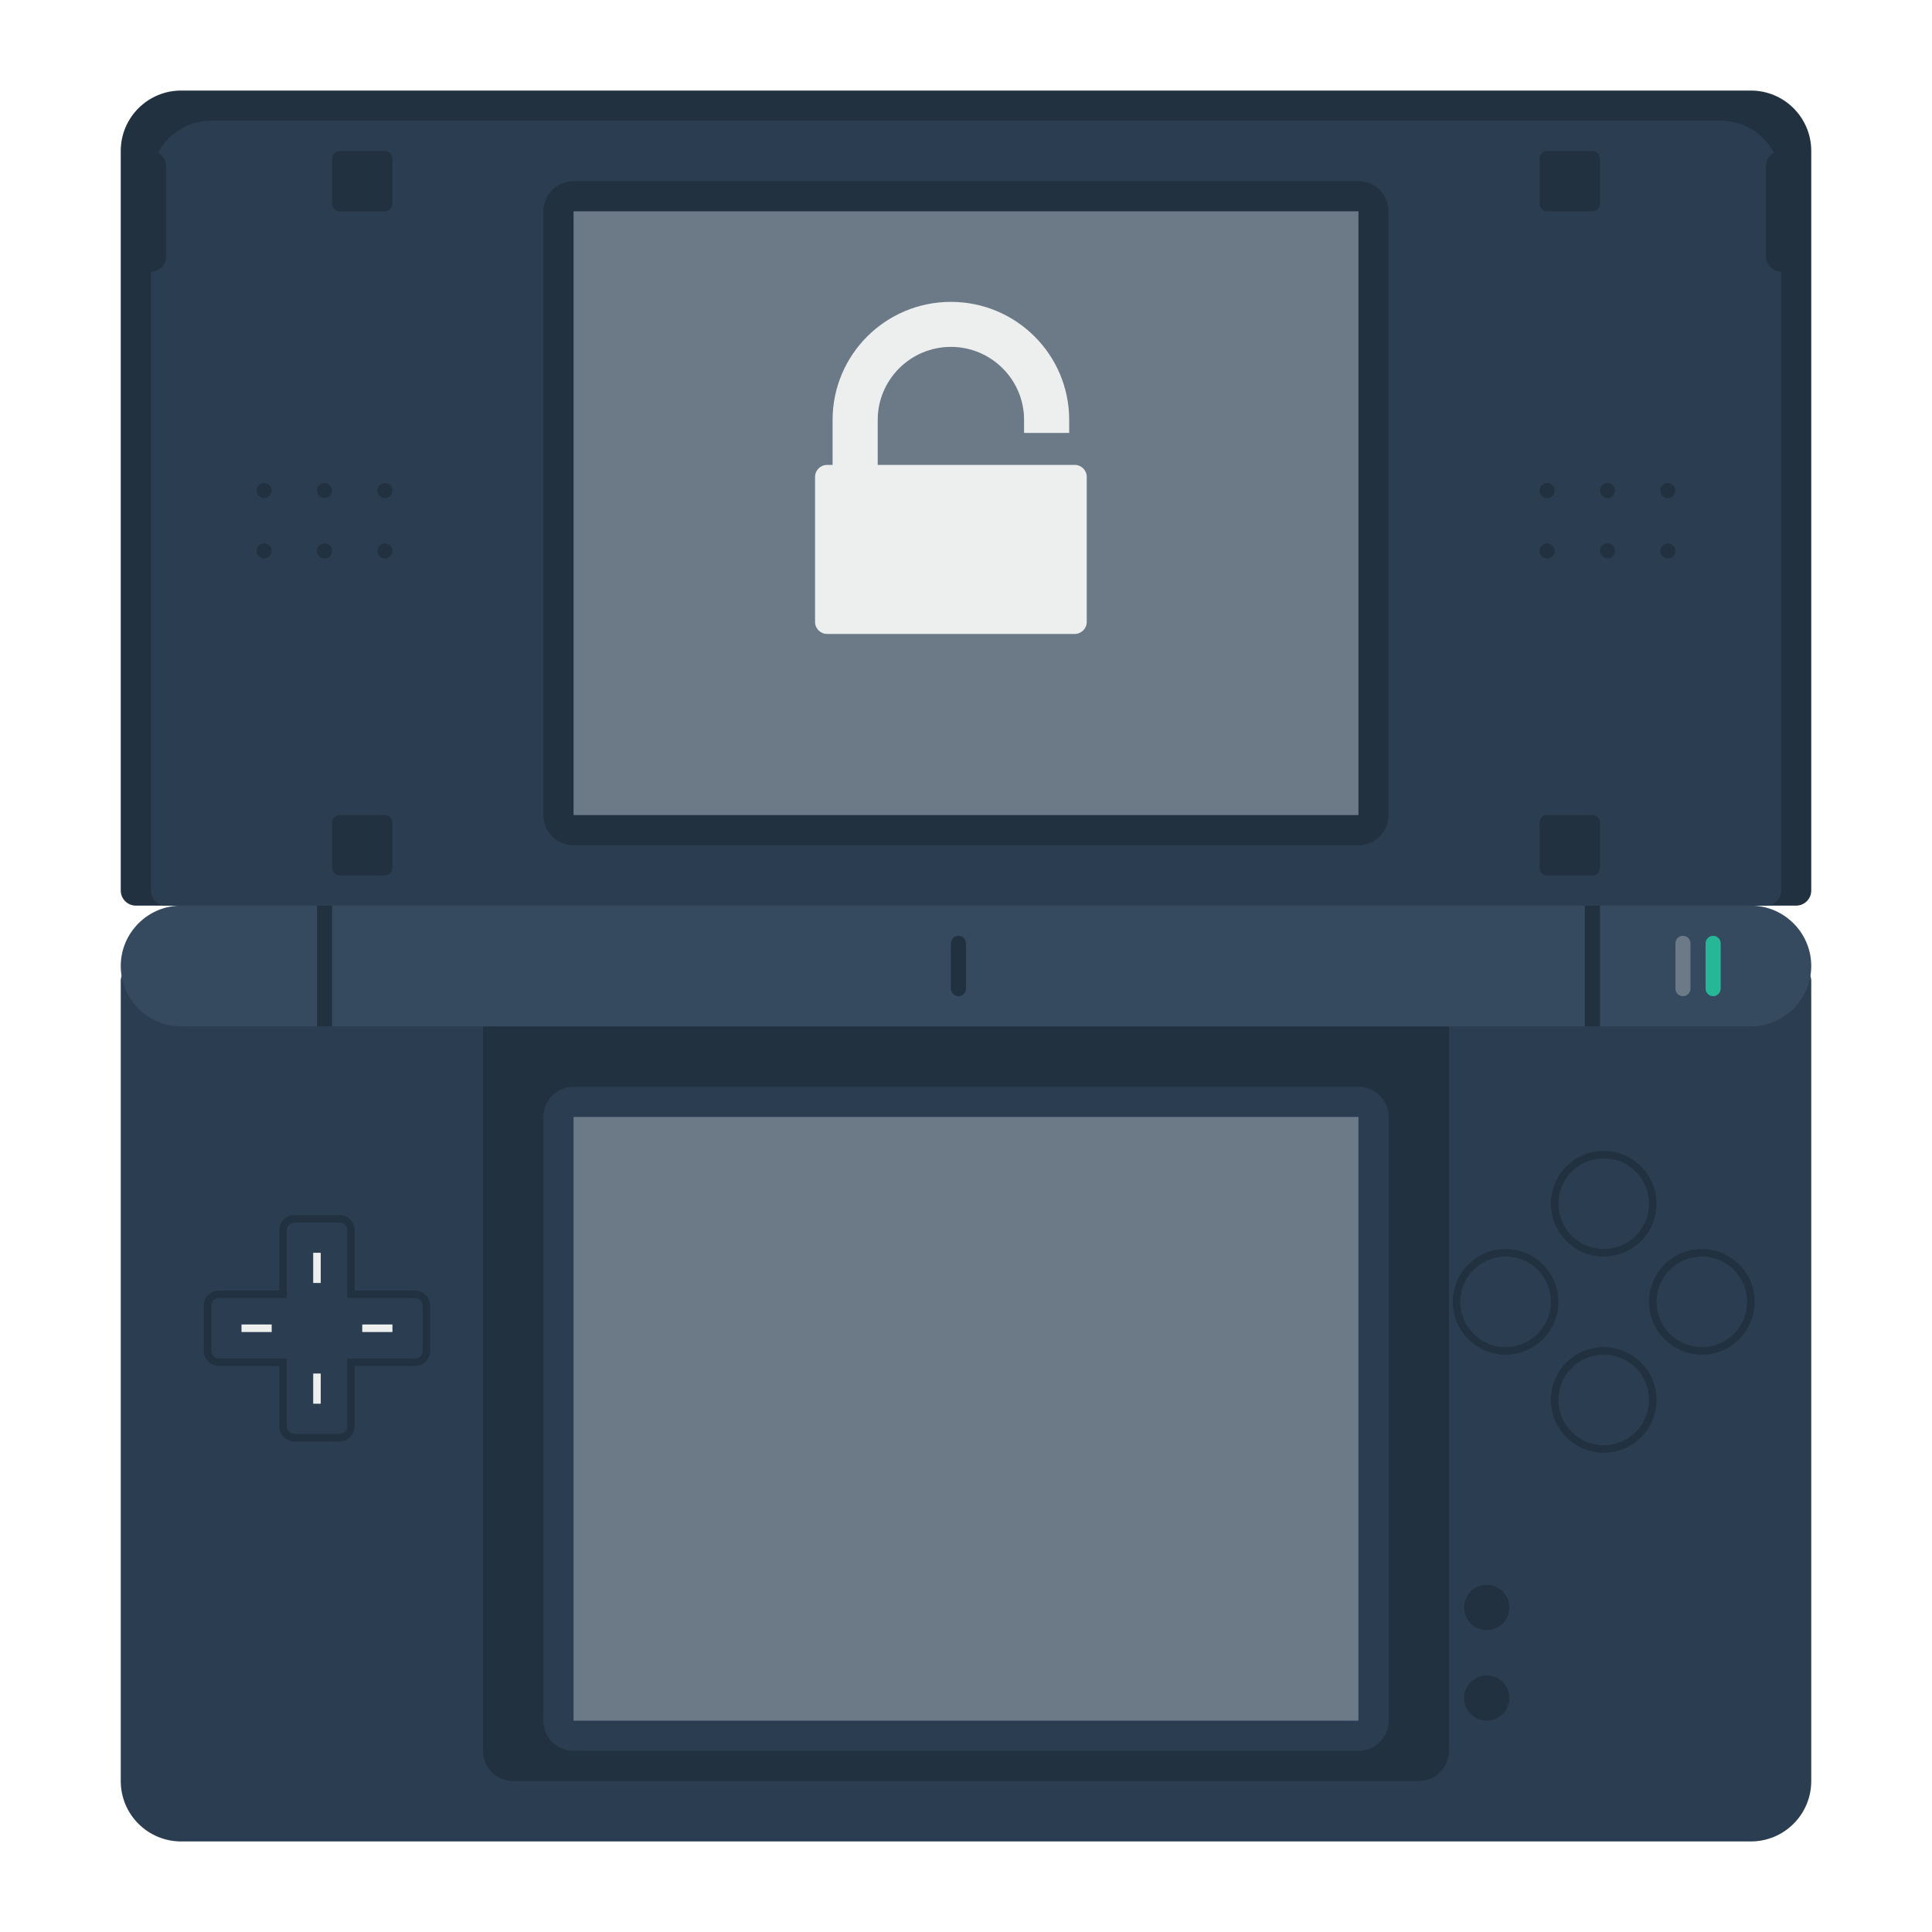 <svg enable-background="new 0 0 256 256" viewBox="0 0 256 256" xmlns="http://www.w3.org/2000/svg"><path d="m18 128h220c1.105 0 2 .895 2 2v106c0 4.418-3.582 8-8 8h-208c-4.418 0-8-3.582-8-8v-106c0-1.105.895-2 2-2z" fill="#2b3e51"/><path d="m188 236h-120c-2.209 0-4-1.791-4-4v-96h128v96c0 2.209-1.791 4-4 4z" fill="#223140"/><path d="m238 120h-220c-1.105 0-2-.895-2-2v-98c0-4.418 3.582-8 8-8h208c4.418 0 8 3.582 8 8v98c0 1.105-.895 2-2 2z" fill="#223140"/><path d="m234 120h-212c-1.105 0-2-.895-2-2v-94c0-4.418 3.582-8 8-8h200c4.418 0 8 3.582 8 8v94c0 1.105-.895 2-2 2z" fill="#2b3e51"/><path d="m180 112h-104c-2.209 0-4-1.791-4-4v-80c0-2.209 1.791-4 4-4h104c2.209 0 4 1.791 4 4v80c0 2.209-1.791 4-4 4z" fill="#223140"/><path d="m76 28h104v80h-104z" fill="#6c7a88"/><g fill="#223140"><path d="m51 28h-6c-.552 0-1-.448-1-1v-6c0-.552.448-1 1-1h6c.552 0 1 .448 1 1v6c0 .552-.448 1-1 1z"/><path d="m51 116h-6c-.552 0-1-.448-1-1v-6c0-.552.448-1 1-1h6c.552 0 1 .448 1 1v6c0 .552-.448 1-1 1z"/><path d="m211 28h-6c-.552 0-1-.448-1-1v-6c0-.552.448-1 1-1h6c.552 0 1 .448 1 1v6c0 .552-.448 1-1 1z"/><path d="m211 116h-6c-.552 0-1-.448-1-1v-6c0-.552.448-1 1-1h6c.552 0 1 .448 1 1v6c0 .552-.448 1-1 1z"/><path d="m20 36c-1.1 0-2-.9-2-2v-12c0-1.1.9-2 2-2 1.1 0 2 .9 2 2v12c0 1.1-.9 2-2 2z"/><path d="m236 36c-1.1 0-2-.9-2-2v-12c0-1.1.9-2 2-2 1.1 0 2 .9 2 2v12c0 1.1-.9 2-2 2z"/><path d="m35 66c-.55 0-1-.45-1-1 0-.55.45-1 1-1 .55 0 1 .45 1 1 0 .55-.45 1-1 1z"/><path d="m43 66c-.55 0-1-.45-1-1 0-.55.45-1 1-1 .55 0 1 .45 1 1 0 .55-.45 1-1 1z"/><path d="m51 66c-.55 0-1-.45-1-1 0-.55.45-1 1-1 .55 0 1 .45 1 1 0 .55-.45 1-1 1z"/><path d="m35 74c-.55 0-1-.45-1-1 0-.55.45-1 1-1 .55 0 1 .45 1 1 0 .55-.45 1-1 1z"/><path d="m43 74c-.55 0-1-.45-1-1 0-.55.45-1 1-1 .55 0 1 .45 1 1 0 .55-.45 1-1 1z"/><path d="m51 74c-.55 0-1-.45-1-1 0-.55.45-1 1-1 .55 0 1 .45 1 1 0 .55-.45 1-1 1z"/><path d="m205 66c-.55 0-1-.45-1-1 0-.55.45-1 1-1 .55 0 1 .45 1 1 0 .55-.45 1-1 1z"/><path d="m213 66c-.55 0-1-.45-1-1 0-.55.45-1 1-1 .55 0 1 .45 1 1 0 .55-.45 1-1 1z"/><path d="m221 66c-.55 0-1-.45-1-1 0-.55.45-1 1-1 .55 0 1 .45 1 1 0 .55-.45 1-1 1z"/><path d="m205 74c-.55 0-1-.45-1-1 0-.55.45-1 1-1 .55 0 1 .45 1 1 0 .55-.45 1-1 1z"/><path d="m213 74c-.55 0-1-.45-1-1 0-.55.45-1 1-1 .55 0 1 .45 1 1 0 .55-.45 1-1 1z"/><path d="m221 74c-.55 0-1-.45-1-1 0-.55.45-1 1-1 .55 0 1 .45 1 1 0 .55-.45 1-1 1z"/></g><path d="m232 136h-208c-4.4 0-8-3.6-8-8 0-4.4 3.6-8 8-8h208c4.4 0 8 3.6 8 8 0 4.4-3.6 8-8 8z" fill="#35495f"/><path d="m127 132c-.552 0-1-.448-1-1v-6c0-.552.448-1 1-1 .552 0 1 .448 1 1v6c0 .552-.448 1-1 1z" fill="#223140"/><path d="m223 132c-.552 0-1-.448-1-1v-6c0-.552.448-1 1-1 .552 0 1 .448 1 1v6c0 .552-.448 1-1 1z" fill="#6c7a88"/><path d="m227 132c-.552 0-1-.448-1-1v-6c0-.552.448-1 1-1 .552 0 1 .448 1 1v6c0 .552-.448 1-1 1z" fill="#25b796"/><path d="m42 120h2v16h-2z" fill="#223140"/><path d="m210 120h2v16h-2z" fill="#223140"/><circle cx="212.5" cy="185.5" fill="#223140" r="7"/><circle cx="212.5" cy="185.5" fill="#2b3e51" r="6"/><circle cx="212.5" cy="159.5" fill="#223140" r="7"/><circle cx="212.5" cy="159.5" fill="#2b3e51" r="6"/><circle cx="199.5" cy="172.5" fill="#223140" r="7"/><circle cx="199.5" cy="172.5" fill="#2b3e51" r="6"/><circle cx="225.5" cy="172.5" fill="#223140" r="7"/><circle cx="225.5" cy="172.5" fill="#2b3e51" r="6"/><path d="m180 232h-104c-2.209 0-4-1.791-4-4v-80c0-2.209 1.791-4 4-4h104c2.209 0 4 1.791 4 4v80c0 2.209-1.791 4-4 4z" fill="#2b3e51"/><path d="m76 148h104v80h-104z" fill="#6c7a88"/><circle cx="197" cy="213" fill="#223140" r="3"/><circle cx="197" cy="225" fill="#223140" r="3"/><path d="m45 161h-6c-1.103 0-2 .897-2 2v8h-8c-1.103 0-2 .897-2 2v6c0 1.103.897 2 2 2h8v8c0 1.103.897 2 2 2h6c1.103 0 2-.897 2-2v-8h8c1.103 0 2-.897 2-2v-6c0-1.103-.897-2-2-2h-8v-8c0-1.103-.897-2-2-2z" fill="#223140"/><path d="m55 172h-9v-9c0-.552-.448-1-1-1h-6c-.552 0-1 .448-1 1v9h-9c-.552 0-1 .448-1 1v6c0 .552.448 1 1 1h9v9c0 .552.448 1 1 1h6c.552 0 1-.448 1-1v-9h9c.552 0 1-.448 1-1v-6c0-.552-.448-1-1-1z" fill="#2b3e51"/><path d="m32 175.5h4v1h-4z" fill="#edefef"/><path d="m48 175.5h4v1h-4z" fill="#edefef"/><path d="m41.5 166h1v4h-1z" fill="#edefef"/><path d="m41.5 182h1v4h-1z" fill="#edefef"/><path d="m142.406 61.602h-26.103v-5.964c0-5.335 4.35-9.675 9.697-9.675s9.697 4.34 9.697 9.675v1.723h5.978v-1.723c0-8.636-7.018-15.638-15.675-15.638s-15.675 7.002-15.675 15.639v5.964h-.731c-.88 0-1.594.712-1.594 1.59v19.217c0 .878.714 1.59 1.594 1.59h32.812c.88 0 1.594-.712 1.594-1.59v-19.217c0-.879-.714-1.591-1.594-1.591z" fill="#edefef"/></svg>